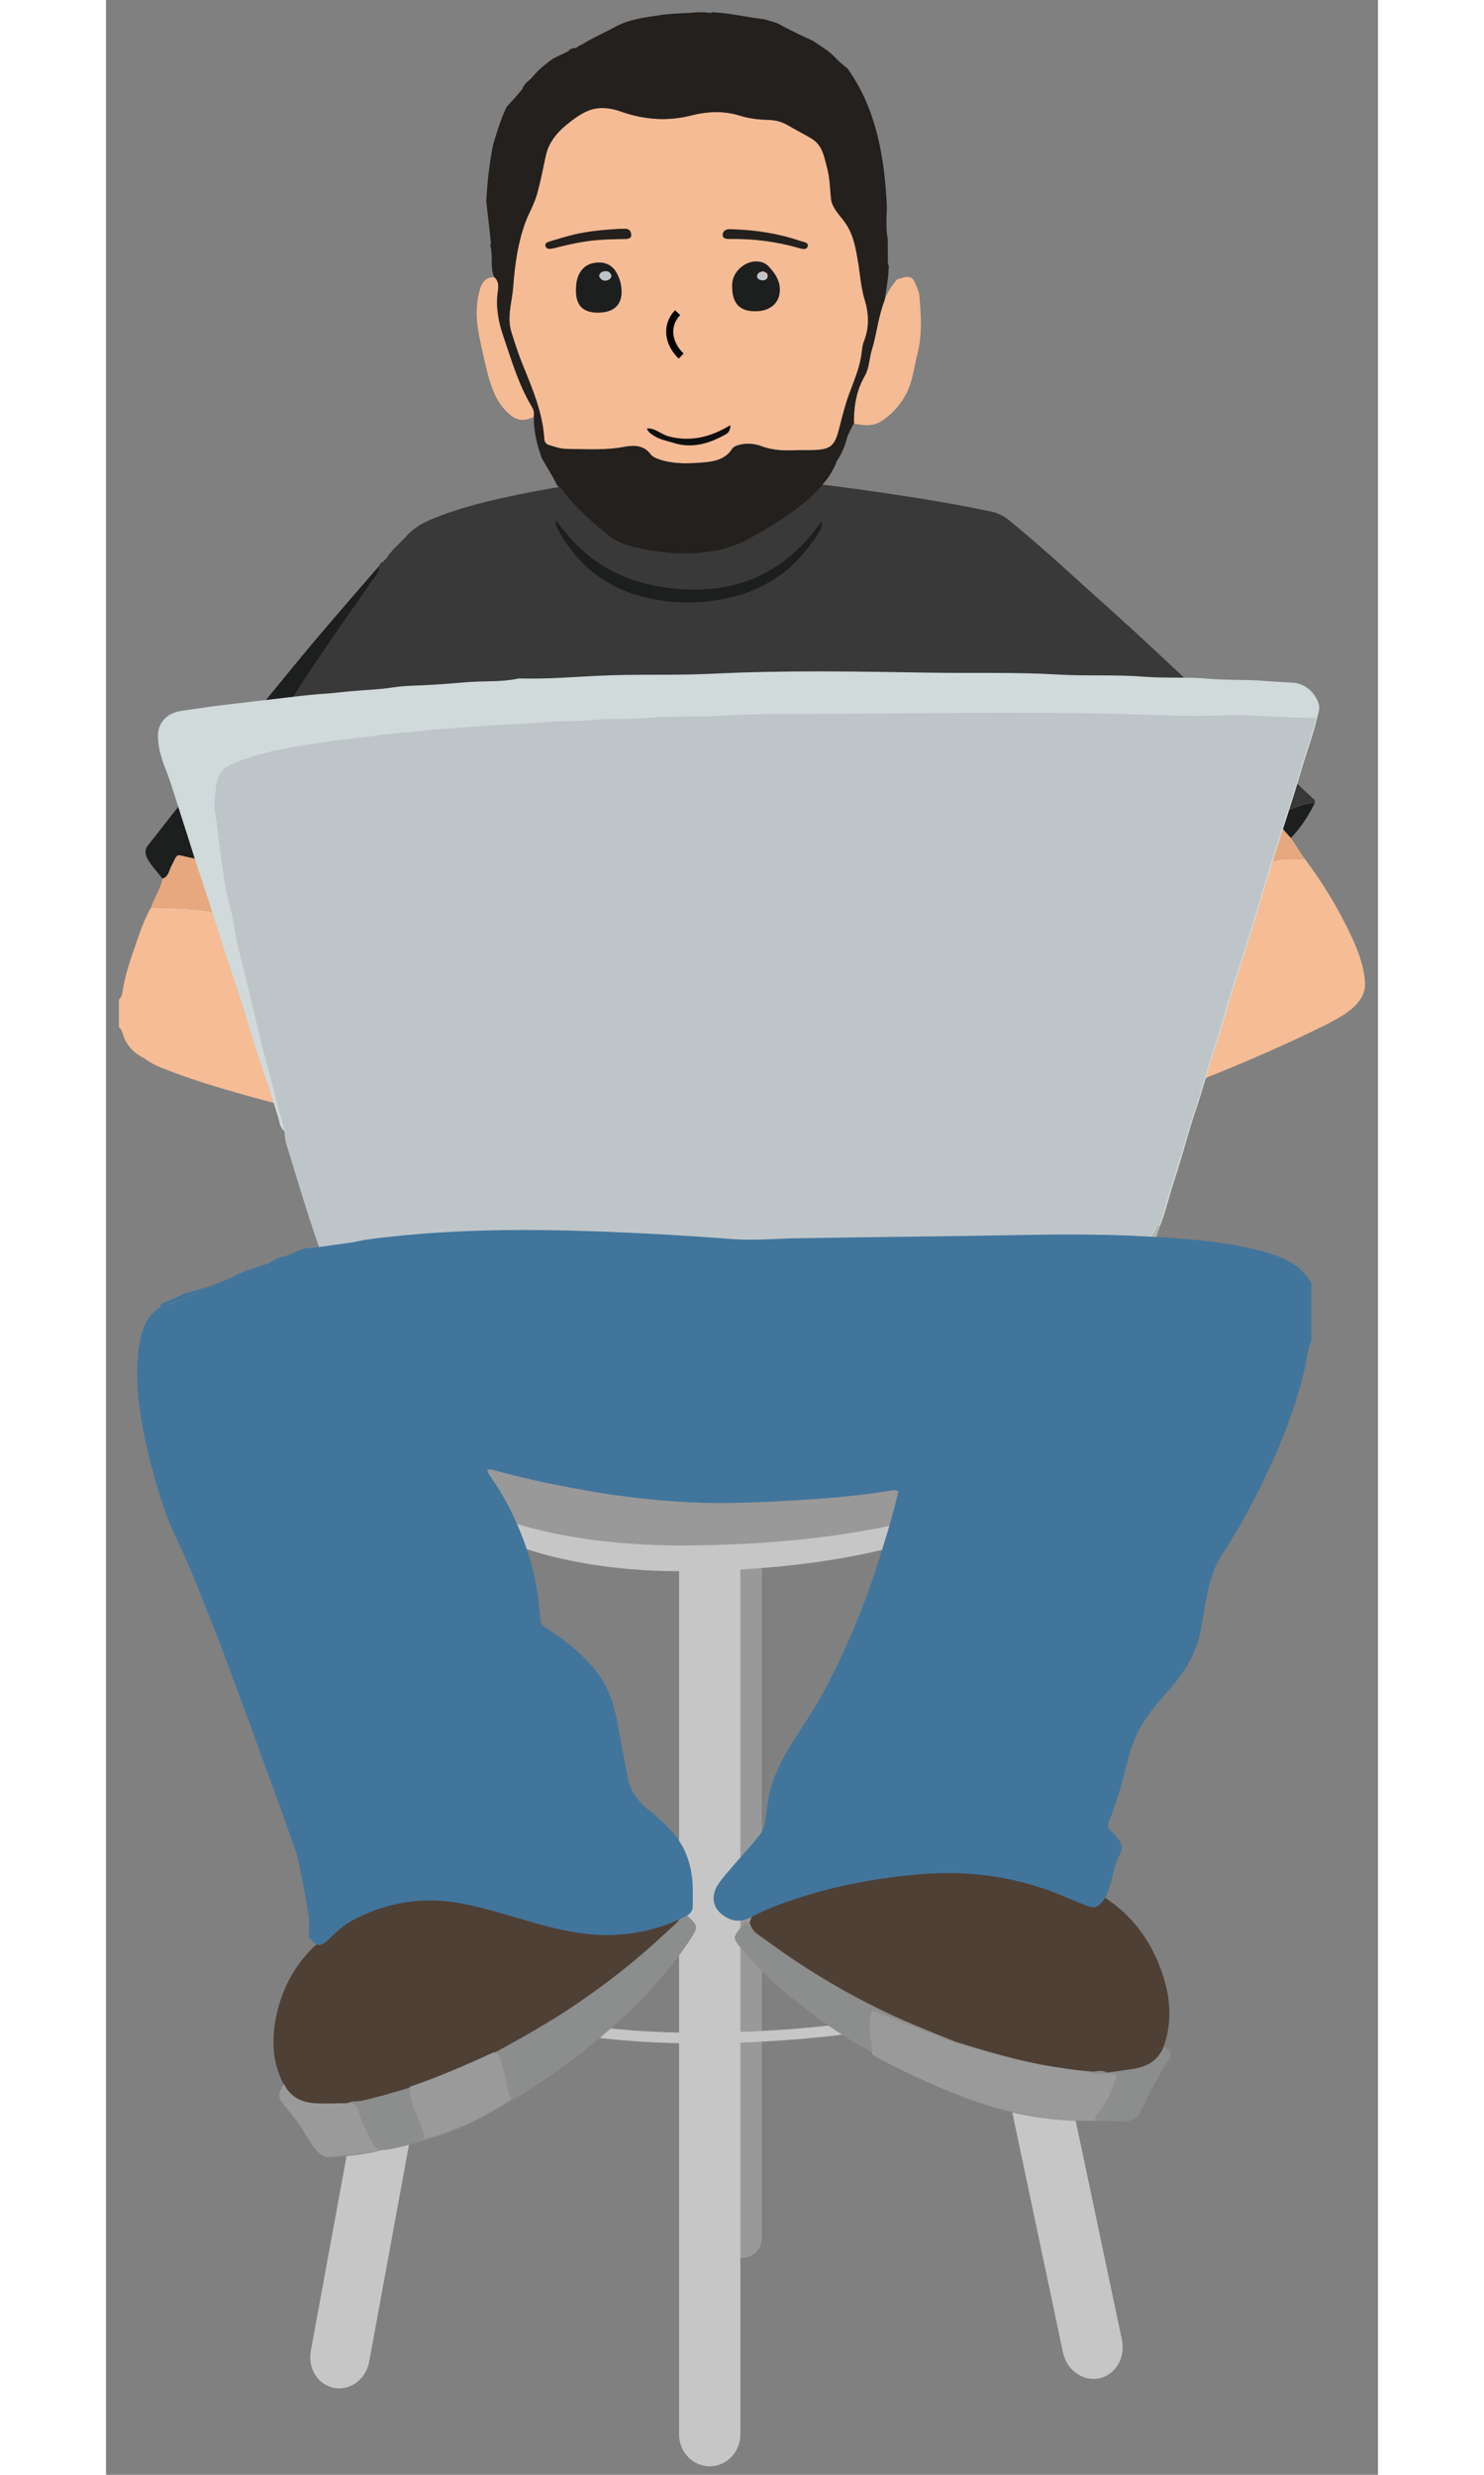 <?xml version="1.0" encoding="utf-8"?>
<!-- Generator: Adobe Illustrator 16.0.0, SVG Export Plug-In . SVG Version: 6.00 Build 0)  -->
<!DOCTYPE svg PUBLIC "-//W3C//DTD SVG 1.1//EN" "http://www.w3.org/Graphics/SVG/1.1/DTD/svg11.dtd">
<svg version="1.1" id="Layer_1" xmlns="http://www.w3.org/2000/svg" xmlns:xlink="http://www.w3.org/1999/xlink" x="0px" y="0px"
	 width="210px" height="350px" viewBox="0 0 180 350" enable-background="new 0 0 180 350" xml:space="preserve">
<rect x="0" y="0" width="180" height="350" fill="#808080" stroke="none"/>
<defs><style>

		#computer{ animation: tapWobble 0.7 linear infinite;animation-delay: 5s;}
		#left-arm{ transform-origin: 100% 35%; animation: typeLeft 0.8s linear infinite; animation-delay: 5s;}
		#right-arm{ transform-origin: 9% 35%; transform: rotateZ(0deg); animation: typeLeft 0.8s linear infinite;animation-delay: 5s;}
		#left{ transform-origin: 20% 5%; animation: tapRight 1s linear infinite;animation-delay: 5s;}
        #body{ animation: sway 20s ease infinite; transform-origin: 50% 100%;}
        #head{ transform-origin: 50% 85%; animation: headTilt 20s ease infinite;}


@keyframes sway {
    0%   { transform: rotateZ(0deg); }
    20%  { transform: rotateZ(0deg); }
    25%  { transform: rotateZ(2deg); }
    45%  { transform: rotateZ(2deg); }
    50%  { transform: rotateZ(0deg); }
    70%  { transform: rotateZ(0deg); }
    75%  { transform: rotateZ(-2deg); }
    90%  { transform: rotateZ(-2deg); }
    100% { transform: rotateZ(0deg); }
}


@keyframes typeLeft {
  0%   { transform: rotateZ(0deg); }
  25%  { transform: rotateZ(7deg); }
  75%  { transform: rotateZ(-3deg); }
  100% { transform: rotateZ(0deg); }
}

@keyframes typeRight {
  0%   { transform: rotateZ(0deg); }
  25%  { transform: rotateZ(-3deg); }
  75%  { transform: rotateZ(7deg); }
  100% { transform: rotateZ(0deg); }
}

@keyframes tapWobble {
  0%   { transform: rotateZ(-0.2deg); }
  50%  { transform: rotateZ(0.2deg); }
  100% { transform: rotateZ(-0.2deg); }
}

@keyframes tapRight {
  0%   { transform: rotateZ(0deg); }
  90%  { transform: rotateZ(-1deg); }
  100% { transform: rotateZ(0deg); }
}

@keyframes headTilt {
  0%   { transform: rotateZ(0deg); }
  20%  { transform: rotateZ(0deg); }
  25%  { transform: rotateZ(-2deg); }
  35%  { transform: rotateZ(-2deg); }
  38%  { transform: rotateZ(0.5deg); }
  42%  { transform: rotateZ(0.5deg); }
  45%  { transform: rotateZ(-2deg); }
  50%  { transform: rotateZ(0deg); }
  70%  { transform: rotateZ(0deg); }
  82%  { transform: rotateZ(0deg); }
  85%  { transform: rotateZ(2deg); }
  90%  { transform: rotateZ(2deg); }
  100% { transform: rotateZ(0deg); }
}
	</style></defs>


    <g id="developer">

	<g id="chair">
		<path fill="#999999" d="M87.183,316.531c0,1.551,1.259,2.814,2.813,2.814l0,0c1.551,0,2.811-1.266,2.811-2.814v-94.18
			c0-1.551-1.26-2.806-2.811-2.806l0,0c-1.555,0-2.813,1.255-2.813,2.806V316.531z"/>
		<path fill="#C7C6C7" d="M58.586,217.814c0.46-2.477-1.025-4.807-3.305-5.23l0,0c-2.281-0.419-4.5,1.236-4.955,3.715
			L28.981,332.486c-0.455,2.469,1.025,4.809,3.31,5.228l0,0c2.281,0.419,4.5-1.239,4.951-3.708L58.586,217.814z"/>
		<path fill="#C7C6C7" d="M89.771,344.281c0,2.493-1.941,4.514-4.336,4.514l0,0c-2.396,0-4.34-2.021-4.34-4.514V221.975
			c0-2.486,1.944-4.504,4.34-4.504l0,0c2.395,0,4.336,2.018,4.336,4.504V344.281z"/>
		<path fill="#C7C6C7" d="M143.762,330.91c0.524,2.525-0.91,4.965-3.213,5.446l0,0c-2.303,0.483-4.604-1.157-5.136-3.683
			l-24.204-114.647c-0.527-2.511,0.907-4.952,3.213-5.438l0,0c2.299-0.484,4.596,1.164,5.135,3.684L143.762,330.91z"/>
		<g>
			<g>
				<path fill="#C7C6C7" d="M128.484,207.389c0-5.233-18.476-9.467-41.302-9.467c-22.829,0-41.298,4.231-41.298,9.467
					c0,8.188,15.811,14.823,35.351,14.823C107.35,222.212,128.484,215.576,128.484,207.389z"/>
			</g>
			<g>
				<path fill="#999999" d="M128.484,205.97c0-4.446-18.476-8.048-41.302-8.048c-22.829,0-41.298,3.602-41.298,8.048
					c0,6.964,15.811,12.601,35.351,12.601C107.35,218.57,128.484,212.934,128.484,205.97z"/>
			</g>
		</g>
		<g>
			<path fill="none" stroke="#C6C6C6" stroke-width="1.5" stroke-miterlimit="10" d="M44.707,276.033
				c0.147,7.21,18.896,12.654,41.91,12.182"/>
			<path fill="none" stroke="#C6C6C6" stroke-width="1.5" stroke-miterlimit="10" d="M129.452,277.518
				c0.114,5.422-19.042,10.205-42.835,10.697"/>
		</g>
	</g>
	<g id="body">
		<path fill="#393939" d="M40.17,130.054c-0.057,0.151-0.118,0.308-0.176,0.46c-0.078,0.057-0.111,0.135-0.098,0.229
			c-0.506,1.813-1.432,3.447-2.154,5.172c-1.05-0.255-1.496-1.251-2.26-1.862c-0.455-0.365-0.768-0.955-1.484-0.854
			c-0.058-0.256-0.201-0.436-0.406-0.604c-1.361-1.103-2.773-2.133-4.213-3.13c-4.967-3.438-10.233-6.254-16.086-7.874
			c1.223-1.612,1.756-3.585,2.633-5.369c1.436-2.929,3.162-5.685,4.754-8.515c0.533-0.939,1.1-1.898,1.723-2.808
			c0.96-1.4,1.871-2.834,2.793-4.261c1.465-2.269,2.863-4.578,4.393-6.801c1.502-2.183,2.967-4.385,4.496-6.55
			c1.066-1.505,2.145-3.017,3.17-4.555c0.566-0.851,1.439-1.572,1.436-2.732c0.07-0.346,0.32-0.497,0.624-0.596
			c0.095-0.104,0.188-0.208,0.282-0.312c0.784-1.297,1.986-2.224,2.979-3.336c1.1-1.229,2.514-1.938,4.02-2.538
			c3.027-1.21,6.168-2.044,9.34-2.756c6.463-1.449,12.993-2.467,19.613-2.864c1.324,0.091,2.645,0.09,3.938-0.286
			c2.416,0,4.832,0,7.252,0c1.402,0.253,2.809,0.398,4.236,0.278c6.074,0.365,12.111,1.106,18.127,1.981
			c5.42,0.787,10.82,1.648,16.185,2.783c0.985,0.209,1.791,0.646,2.524,1.244c2.688,2.188,5.295,4.465,7.859,6.795
			c3.268,2.969,6.572,5.896,9.83,8.874c2.697,2.47,5.355,4.988,8.039,7.485c3.189,2.981,6.381,5.96,9.572,8.945
			c2.601,2.437,5.193,4.881,7.785,7.32c0.146,0.141,0.271,0.295,0.156,0.521c-1.896,0.077-3.514,1.062-5.242,1.669
			c-0.131,0.041-0.164,0.336-0.246,0.518c-0.346-0.114-0.674-0.104-1.025,0.045c-2.584,1.097-5.145,2.257-7.588,3.662
			c-5.145,2.97-9.844,6.551-14.273,10.5c-0.14-0.295-0.436-0.395-0.688-0.559c-1.643-1.055-3.281-2.087-4.826-3.293
			c-2.048-1.604-4.023-3.277-5.963-5.013c-1.877-1.675-3.646-3.411-5.34-5.268c-0.49-0.537-0.84-1.452-2.086-1.55
			c1.199,1.829,2.279,3.433,3.322,5.061c1.158,1.807,2.537,3.472,3.461,5.428c0.086,0.118,0.025,0.4,0.32,0.286l-0.047-0.013
			c0.457,1.78,0.859,3.576,1.37,5.344c1.313,4.529,2.601,9.073,3.905,13.604c1.137,3.953,2.287,7.908,3.445,11.854
			c0.549,1.88,1.131,3.744,1.6,5.646c0.082,0.341,0.131,0.681,0.59,0.759c1.223,0.205,1.674,1.251,2.092,2.178
			c0.607,1.329,0.828,2.781,0.96,4.355c-0.935,0.105-1.821,0.259-2.707,0.313c-5.827,0.346-11.659,0.648-17.483,1.011
			c-6.432,0.399-12.871,0.617-19.307,0.845c-7.547,0.263-15.098,0.354-22.648,0.451c-9.413,0.114-18.822-0.024-28.23-0.377
			c-1.81-0.066-3.623,0.082-5.423-0.189c0.558-0.422,1.284,0.074,1.907-0.344c-0.887-1.469-1.775-2.945-1.165-4.783
			c4.151,0.505,8.302,1.01,12.44,0.678c4.121-0.327,8.281-0.045,12.379-0.764c-4.258-0.155-8.52-0.028-12.777-0.324
			c-2.797-0.19-5.59-0.344-8.375-0.68c-2.285-0.279-3.922-1.28-4.381-3.791c-0.631-3.438-1.669-6.775-1.932-10.303
			c-0.229-3.094-0.582-6.179-0.549-9.285c0.027-3.122,0.008-6.243,0.012-9.364c0-0.402-0.049-0.815,0.033-1.202
			c0.524-2.469,0.25-4.991,0.5-7.483c0.188-1.878,0.316-3.794,0.439-5.688c0.184-2.933,0.738-5.84,1.111-8.761
			c0.037-0.278,0.18-0.636-0.182-0.857c-1.086,2.099-1.619,4.401-2.497,6.579c-1.608,3.999-2.933,8.108-4.438,12.148
			c-0.291,0.787-0.176,1.686-0.721,2.383c-0.137,0.201-0.271,0.396-0.406,0.6C40.211,129.677,40.162,129.854,40.17,130.054z"/>
		<path fill="#F5BC95" d="M1.829,141.35c0.397-0.308,0.468-0.791,0.528-1.21c0.365-2.403,1.186-4.685,1.978-6.948
			c0.574-1.641,1.145-3.313,2.03-4.836c1.948,0.074,3.889,0.041,5.845,0.23c2.752,0.266,5.435,0.814,8.089,1.477
			c4.385,1.091,8.58,2.735,12.674,4.646c-0.201,0.479-0.402,0.96-0.604,1.441c-1.473,2.15-2.945,4.291-4.814,6.129
			c-4.135,4.043-8.896,6.988-14.651,8.053c-2.58,0.476-5.173,0.451-7.629-0.75c-1.477-0.725-2.448-1.844-2.912-3.417
			c-0.099-0.333-0.226-0.669-0.533-0.888C1.829,143.971,1.829,142.658,1.829,141.35z"/>
		<path fill="#B5B5B4" d="M90.973,67.597c-1.428,0.12-2.833-0.025-4.236-0.278c1.406,0,2.816,0,4.229,0
			C90.92,67.414,90.924,67.507,90.973,67.597z"/>
		<path fill="#9A9999" d="M75.547,67.605c0.004-0.095,0.004-0.188,0.008-0.286c1.309,0,2.617,0,3.93,0
			C78.191,67.695,76.871,67.697,75.547,67.605z"/>
		<path fill="#F5BC95" d="M169.557,121.367c2.625,3.447,4.84,7.145,6.688,11.062c0.846,1.809,1.561,3.688,1.846,5.701
			c0.297,2.075-0.395,3.454-2.154,4.544c-2.535,1.58-5.311,2.445-8.264,2.511c-2.928,0.069-5.768-0.624-8.488-1.739
			c-5.473-2.237-10.141-5.685-14.535-9.553c-0.418-0.369-0.828-0.729-1.307-1.021c-0.131-0.209-0.262-0.418-0.395-0.627
			c1.066-1.005,2.396-1.629,3.635-2.338c3.995-2.289,8.016-4.551,12.33-6.188c3.346-1.268,6.718-2.583,10.426-2.165
			C169.4,121.564,169.482,121.433,169.557,121.367z"/>
		<path fill="#1D1E1E" d="M40.799,128.967c0.545-0.697,0.43-1.596,0.721-2.383c1.506-4.04,2.83-8.149,4.438-12.148
			c0.878-2.178,1.411-4.48,2.497-6.579c0.361,0.224,0.219,0.579,0.182,0.857c-0.373,2.921-0.928,5.828-1.111,8.761
			c-0.123,1.896-0.251,3.813-0.439,5.688c-0.25,2.492,0.024,5.017-0.5,7.483c-0.082,0.388-0.033,0.8-0.033,1.202
			c-0.004,3.121,0.016,6.242-0.012,9.364c-0.033,3.106,0.319,6.191,0.549,9.285c0.263,3.525,1.301,6.864,1.932,10.303
			c0.459,2.511,2.096,3.512,4.381,3.791c2.785,0.336,5.578,0.487,8.375,0.68c4.258,0.296,8.52,0.169,12.777,0.324
			c-4.098,0.719-8.258,0.437-12.379,0.764c-4.139,0.332-8.289-0.173-12.44-0.678c-0.61,1.838,0.278,3.314,1.165,4.783
			c-0.623,0.418-1.35-0.078-1.907,0.344c-4.771-0.139-9.528-0.5-14.29-0.787c-0.689-0.045-0.988-0.267-0.939-1
			c0.099-1.406,0.189-2.807,0.66-4.149c0.173-0.478,0.324-1.101,0.764-1.247c0.895-0.31,0.89-1.02,0.968-1.684
			c0.738-6.227,1.78-12.415,2.62-18.633c0.501-3.725,1.051-7.453,1.576-11.178c0.098-0.692,0.139-1.396,0.205-2.092l-0.05,0.009
			C40.995,129.795,40.758,129.344,40.799,128.967z"/>
		<path fill="#E7A87F" d="M169.557,121.367c-0.072,0.063-0.154,0.195-0.221,0.188c-3.708-0.418-7.08,0.897-10.426,2.165
			c-4.314,1.637-8.335,3.896-12.33,6.186c-1.238,0.709-2.566,1.333-3.635,2.34c-1.271-1.107-1.271-1.107-0.271-2.303
			c4.432-3.948,9.131-7.529,14.273-10.5c2.443-1.404,5.004-2.565,7.588-3.662c0.354-0.146,0.681-0.158,1.023-0.045
			c0.533,1.056,1.32,1.915,2.117,2.771C168.311,119.46,168.934,120.416,169.557,121.367z"/>
		<path fill="#1D1E1E" d="M142.676,129.943c-1.001,1.193-1.001,1.193,0.271,2.303c0.132,0.209,0.263,0.418,0.394,0.627
			c-0.327,0.1-0.655,0.251-0.991,0.296c-3.972,0.542-2.757,0.941-5.44-1.907c-1.877-1.998-3.726-4.023-5.587-6.033
			c-0.133-0.14-0.252-0.314-0.489-0.201l0.047,0.014c0.035-0.254-0.146-0.271-0.319-0.287c-0.924-1.956-2.304-3.621-3.461-5.426
			c-1.043-1.63-2.123-3.231-3.322-5.063c1.246,0.098,1.595,1.013,2.086,1.55c1.688,1.854,3.461,3.595,5.339,5.269
			c1.938,1.732,3.915,3.406,5.963,5.012c1.545,1.206,3.187,2.239,4.825,3.293C142.24,129.549,142.536,129.648,142.676,129.943z"/>
		<path fill="#1D1E1E" d="M167.68,118.508c-0.797-0.856-1.584-1.718-2.117-2.771c0.082-0.182,0.115-0.477,0.246-0.518
			c1.73-0.607,3.349-1.592,5.242-1.669C170.182,115.371,169.082,117.04,167.68,118.508z"/>
		<path fill="#1D1E1E" d="M32.369,136.152c0.201-0.481,0.402-0.963,0.604-1.441c0.34-0.504,0.685-1.009,1.025-1.51
			c0.717-0.104,1.029,0.486,1.484,0.854c0.764,0.611,1.21,1.607,2.26,1.862c-0.02,0.554-0.426,0.572-0.832,0.604
			C35.376,136.645,33.862,136.551,32.369,136.152z"/>
		<path fill="#554A3E" d="M40.507,130.05l0.05-0.009c-0.132-0.104-0.259-0.105-0.387,0.013c-0.008-0.2,0.041-0.377,0.223-0.487
			C40.43,129.726,40.471,129.886,40.507,130.05z"/>
		<path fill="#554A3E" d="M39.896,130.743c-0.014-0.097,0.02-0.175,0.098-0.229C40.043,130.62,40.011,130.697,39.896,130.743z"/>
		<path fill="#1D1E1E" d="M7.977,124.263c-0.709-0.968-1.587-1.805-2.148-2.892c-0.369-0.713-0.328-1.279,0.188-1.915
			c1.386-1.715,2.711-3.479,4.089-5.201c1.469-1.841,2.966-3.658,4.463-5.478c2.797-3.402,5.603-6.801,8.404-10.198
			c2.071-2.517,4.118-5.051,6.214-7.539c2.124-2.53,4.294-5.024,6.452-7.53c1.009-1.173,2.034-2.336,3.051-3.505
			c0.004,1.161-0.869,1.884-1.436,2.732c-1.025,1.538-2.104,3.049-3.17,4.555c-1.529,2.166-2.994,4.368-4.496,6.55
			c-1.529,2.223-2.928,4.532-4.393,6.801c-0.922,1.427-1.833,2.858-2.793,4.261c-0.623,0.907-1.189,1.866-1.723,2.808
			c-1.592,2.83-3.318,5.586-4.754,8.515c-0.877,1.784-1.41,3.757-2.633,5.369c-0.484-0.103-0.969-0.209-1.452-0.308
			c-2.092-0.433-1.563-0.765-2.612,1.25C8.9,123.163,8.851,124.024,7.977,124.263z"/>
		<path fill="#E7A87F" d="M7.977,124.263c0.874-0.238,0.924-1.1,1.252-1.728c1.05-2.015,0.521-1.683,2.612-1.25
			c0.483,0.099,0.968,0.203,1.452,0.308c5.853,1.62,11.119,4.438,16.086,7.874c1.439,0.997,2.852,2.027,4.213,3.13
			c0.205,0.169,0.349,0.349,0.406,0.604c-0.341,0.501-0.686,1.006-1.025,1.51c-4.094-1.911-8.289-3.558-12.674-4.646
			c-2.654-0.66-5.337-1.211-8.089-1.477c-1.956-0.189-3.896-0.156-5.845-0.23C6.8,126.953,7.752,125.752,7.977,124.263z"/>
		<path fill="#1D1E1E" d="M63.729,73.606c4.67,6.767,11.132,9.547,18.887,9.771c7.913,0.226,14.016-3.1,18.62-9.613
			c0.197,0.863-0.245,1.407-0.576,1.892c-1.452,2.115-3.044,4.104-5.168,5.619c-2.239,1.603-4.7,2.696-7.364,3.271
			c-2.297,0.492-4.645,0.771-7.014,0.64c-4.398-0.25-8.533-1.39-12.045-4.127c-2.313-1.805-4.082-4.139-5.422-6.768
			C63.608,74.217,63.666,74.1,63.729,73.606z"/>
		<path fill="#FFFFFF" d="M40.507,130.05c-0.036-0.164-0.077-0.324-0.114-0.483c0.135-0.199,0.27-0.396,0.406-0.6
			C40.758,129.344,40.995,129.795,40.507,130.05z"/>
		<path fill="#1D1E1E" d="M39.313,79.41c0.024-0.164,0.118-0.271,0.282-0.313C39.502,79.202,39.408,79.307,39.313,79.41z"/>
		<path fill="#FFFFFF" d="M130.557,124.75c0.176,0.018,0.355,0.033,0.32,0.287C130.582,125.152,130.643,124.869,130.557,124.75z"/>
		<g id="left-arm">
			<path fill="#F5BC95" d="M161.166,129.496c2.395-0.406,4.749-0.601,7.029,0.572c2.822,1.452,5.586,2.961,7.883,5.201
				c0.813,0.787,1.42,1.714,1.83,2.739c0.664,1.674,0,3.331-1.715,4.737c-1.061,0.863-2.256,1.521-3.461,2.129
				c-7.639,3.807-15.529,7.038-23.502,10.09c-6.326,2.428-12.726,4.643-19.215,6.583c-4.273,1.274-8.58,2.489-13.027,2.978
				c-2.326,0.254-4.709,0.447-7.014-0.394c-1.123-0.406-1.908-1.07-2.207-2.252c0.322,0,0.545-0.192,0.791-0.386
				c2.244-1.766,4.482-3.527,6.752-5.264c1.982-1.521,3.981-3.025,6.018-4.481c3.17-2.272,6.311-4.6,9.592-6.706
				c2.691-1.73,5.398-3.441,8.18-5.041c3.184-1.82,6.373-3.609,9.662-5.217c3.782-1.854,7.646-3.563,11.674-4.842
				C160.723,129.857,161.043,129.836,161.166,129.496z"/>
			<path fill="#E7A87F" d="M161.166,129.496c-0.123,0.34-0.443,0.359-0.73,0.449c-4.025,1.279-7.892,2.986-11.674,4.842
				c-3.289,1.605-6.479,3.396-9.662,5.217c-2.781,1.6-5.488,3.311-8.18,5.041c-3.281,2.106-6.422,4.434-9.592,6.706
				c-2.034,1.456-4.033,2.962-6.018,4.481c-2.27,1.734-4.508,3.498-6.752,5.264c-0.246,0.191-0.469,0.386-0.791,0.386
				c-0.234-1.985,0.691-3.572,1.715-5.151c1.264-1.952,3.063-3.27,4.988-4.495c8.041-5.132,16.17-10.112,24.67-14.471
				c5.725-2.929,11.549-5.623,17.768-7.387C158.303,129.98,159.697,129.554,161.166,129.496z"/>
		</g>
		<g id="right-arm">
			<path fill="#F5BC95" d="M76.445,158.031c1.164,2.411,0.611,3.89-1.871,4.872c-2.965,1.183-6.082,1.302-9.195,1.042
				c-2.396-0.191-4.791-0.418-7.178-0.744c-4.475-0.607-8.921-1.381-13.347-2.263c-6.837-1.355-13.626-2.938-20.356-4.745
				c-5.574-1.497-11.148-2.992-16.525-5.131c-1.361-0.542-2.621-1.191-3.531-2.449c-0.984-1.359-0.918-2.682-0.233-4.085
				c1.156-2.368,3.067-4.089,5.017-5.759c0.836-0.713,1.828-1.238,2.689-1.928c1.703-1.361,3.684-1.76,5.783-1.788
				c2.561-0.032,5.104,0.078,7.576,0.841c0.391,0.455,0.973,0.496,1.48,0.668c2.848,0.969,5.738,1.822,8.544,2.895
				c4.872,1.855,9.771,3.646,14.565,5.705c4.195,1.797,8.403,3.566,12.501,5.568c4.405,2.152,8.777,4.38,12.952,6.964
				C75.682,157.924,76.039,158.022,76.445,158.031z"/>
			<path fill="#E7A87F" d="M76.445,158.031c-0.406-0.009-0.764-0.105-1.129-0.337c-4.175-2.584-8.547-4.812-12.952-6.964
				c-4.098-2.002-8.306-3.771-12.501-5.568c-4.795-2.061-9.693-3.85-14.565-5.705c-2.806-1.07-5.696-1.926-8.544-2.895
				c-0.508-0.172-1.09-0.213-1.48-0.668c2.929,0.209,5.723,1.07,8.516,1.87c8.227,2.351,16.172,5.468,24.035,8.818
				c4.482,1.915,8.953,3.866,13.313,6.038C73.463,153.781,75.193,155.717,76.445,158.031z"/>
		</g>
		<g id="head">
			<g>
				<path fill="#F5BB95" d="M105.841,59.888c-0.024-2.327,0.29-4.583,1.526-6.719c0.646-1.12,0.623-2.436,0.992-3.635
					c0.91-2.96,0.951-6.124,2.723-8.889c0.246-0.39,0.566-0.748,0.854-1.121c0.258-0.078,0.52-0.163,0.779-0.245
					c0.756-0.244,1.37-0.162,1.686,0.564c0.291,0.67,0.646,1.305,0.705,2.055c0.229,2.729,0.418,5.438-0.287,8.147
					c-0.5,1.951-0.649,3.98-1.668,5.804c-0.828,1.497-2.01,2.854-3.575,3.802C108.482,60.309,107.111,60.191,105.841,59.888z"/>
				<path fill="#F5BB95" d="M54.912,39.177c0.701,0.547,0.631,1.367,0.545,1.973c-0.316,2.163,0.033,4.22,0.738,6.285
					c1.178,3.444,2.166,6.938,4.102,10.147c0.271,0.455,0.308,0.915,0.238,1.396c-1.411,0.62-2.346,0.542-3.445-0.395
					c-1.07-0.923-1.771-2.026-2.281-3.288c-0.926-2.313-1.313-4.739-1.861-7.104c-0.525-2.297-0.723-4.731-0.082-7.101
					C53.127,40.146,53.521,39.255,54.912,39.177z"/>
				<path fill="#F5BB95" d="M97.966,63.66c-1.769,0.09-3.511,0.083-5.168-0.54c-0.983-0.371-2.001-0.471-3.076-0.229
					C89.239,63,88.82,63.15,88.594,63.496c-0.809,1.283-2.199,1.747-3.74,1.878c-2.162,0.188-4.328,0.318-6.439-0.361
					c-0.542-0.176-1.079-0.393-1.375-0.788c-0.926-1.258-2.301-1.296-3.715-1.028c-2.707,0.521-5.443,0.313-8.167,0.29
					c-0.853-0.003-1.645-0.298-2.433-0.531c-0.5-0.15-0.685-0.48-0.705-0.911c-0.229-3.669-1.674-7.067-3.068-10.486
					c-0.606-1.472-1.074-2.99-1.559-4.5c-0.721-2.22,0.074-4.345,0.23-6.506c0.221-3.043,0.631-6.058,1.678-8.993
					c0.479-1.322,1.227-2.548,1.628-3.896c0.558-1.896,0.902-3.825,1.329-5.741c0.385-1.684,1.436-3.063,2.842-4.222
					c0.932-0.765,1.949-1.539,3.08-2.019c1.489-0.623,3.143-0.451,4.652,0.085c3.264,1.158,6.554,1.434,9.982,0.563
					c2.268-0.574,4.602-0.689,6.883,0.027c1.329,0.422,2.708,0.563,4.094,0.604c1.025,0.032,1.891,0.273,2.723,0.77
					c1.063,0.629,2.174,1.185,3.24,1.811c1.641,0.961,1.846,2.561,2.248,4.031c0.41,1.492,1.607,6.657,2.354,7.602
					c1.389,1.764,1.715,3.798,2.062,5.814c0.306,1.813,0.399,3.635,0.952,5.433c0.582,1.894,0.672,3.854-0.082,5.782
					c-0.214,0.533-0.287,1.118-0.352,1.687c-0.225,2.026-1.063,3.912-1.773,5.831c-0.602,1.633-1.001,3.322-1.438,5.001
					c-0.666,2.526-1.244,2.943-4.295,2.939C98.941,63.66,98.449,63.66,97.966,63.66z"/>
				<g>
					<g>
						<path fill="#F5BC95" d="M66.654,46.586c-0.037,0.04-0.07,0.078-0.111,0.119c0-0.026-0.008-0.063,0.009-0.075
							c0.032-0.021,0.073-0.027,0.114-0.04L66.654,46.586z"/>
						<g>
							<path fill="#1D1E1E" d="M66.498,41.078c0.018-0.892,0.091-1.766,0.6-2.576c0.57-0.937,1.518-1.386,2.678-1.382
								c1.104,0.008,1.94,0.509,2.441,1.391c0.418,0.747,0.672,1.53,0.729,2.362c0.164,2.088-0.931,3.271-3.126,3.343
								C67.568,44.289,66.498,43.272,66.498,41.078z M69.805,39.101c0.188,0.377,0.525,0.656,1.004,0.563
								c0.419-0.096,0.82-0.373,0.645-0.829c-0.156-0.385-0.57-0.57-1.055-0.433C70.025,38.502,69.797,38.731,69.805,39.101z"/>
							<path fill="#BEC5C9" d="M69.805,39.101c-0.008-0.369,0.221-0.599,0.594-0.697c0.484-0.139,0.898,0.047,1.055,0.433
								c0.176,0.456-0.226,0.732-0.645,0.829C70.33,39.757,69.993,39.478,69.805,39.101z"/>
						</g>
						<g>
							<path fill="#1D1E1E" d="M88.605,40.515c-0.045-0.895,0.296-2.076,1.559-2.949c1.111-0.777,2.691-0.822,3.557,0.063
								c0.828,0.859,1.525,1.829,1.625,3.025c0.159,1.899-1.066,3.245-3.131,3.359C89.828,44.136,88.605,43.086,88.605,40.515z
								 M92.99,38.374c-0.344,0.057-0.734,0.205-0.82,0.5c-0.119,0.451,0.264,0.681,0.751,0.722
								c0.423,0.033,0.681-0.164,0.718-0.533C93.672,38.689,93.396,38.505,92.99,38.374z"/>
							<path fill="#BEC5C9" d="M92.941,38.476c0.385,0.123,0.646,0.301,0.619,0.653c-0.037,0.353-0.283,0.542-0.688,0.511
								c-0.463-0.04-0.828-0.258-0.713-0.688C92.244,38.67,92.613,38.529,92.941,38.476z"/>
						</g>
					</g>
					<g>
						<path fill="#23201D" d="M72.729,32.354c0.07,0,0.316,0.015,0.559,0c0.688-0.062,1,0.283,1.037,0.81
							c0.058,0.591-0.455,0.64-0.98,0.644c-1.361,0.024-2.727,0.041-4.085,0.172c-1.809,0.176-3.548,0.542-5.286,0.974
							c-0.227,0.062-0.46,0.146-0.697,0.18c-0.432,0.078-0.939,0.168-1.088-0.332c-0.127-0.427,0.313-0.574,0.682-0.681
							c1.152-0.342,2.297-0.709,3.461-0.98C68.365,32.674,70.465,32.493,72.729,32.354z"/>
						<path fill="#23201D" d="M88.655,32.419c3.306,0.109,6.521,0.599,9.598,1.661c0.455,0.158,1.239,0.188,1.024,0.814
							c-0.186,0.525-0.856,0.292-1.291,0.168c-3.146-0.9-6.365-1.309-9.676-1.263c-0.492,0.004-1.066-0.013-1.046-0.611
							c0.028-0.562,0.479-0.792,1.099-0.777C88.467,32.411,88.561,32.415,88.655,32.419z"/>
					</g>
				</g>
				<path fill="#23201D" d="M110.643,37.083c0-1.083-0.006-2.18-0.017-3.274c-0.276-1.46-0.187-3.089-0.114-4.405
					c-0.318-6.986-1.443-13.923-5.584-19.723c-0.613-0.472-1.203-0.965-1.725-1.53c-0.865-0.931-2.029-1.604-3.121-2.35
					c-1.747-0.804-3.479-1.625-5.143-2.536c-0.279-0.094-0.57-0.189-0.857-0.27c-0.316-0.083-0.637-0.182-0.947-0.276
					c-2.384-0.257-4.693-0.849-7.096-0.975c-0.05,0-0.082-0.02-0.123-0.026c-0.21,0.07-0.41,0.123-0.566,0.099
					c-1.141-0.189-2.178-0.023-3.277,0.034c-1.242,0.063-2.478,0.093-3.703,0.291c-2.15,0.336-4.315,0.574-6.23,1.616
					c-1.264,0.688-2.588,1.296-3.859,1.985c-0.457,0.25-0.891,0.571-1.398,0.75c-0.196,0.244-0.473,0.349-0.798,0.326
					c-0.159,0.061-0.317,0.123-0.475,0.187c-0.083,0.09-0.1,0.209-0.245,0.271c-0.719,0.32-1.389,0.681-2.1,1.007
					c-1.05,0.766-2.066,1.563-2.881,2.559c-0.274,0.339-0.63,0.62-0.977,0.909c-0.107,0.191-0.264,0.345-0.359,0.55
					c-0.014,0.03-0.043,0.024-0.06,0.053c-0.036,0.092-0.032,0.188-0.104,0.272c-0.661,0.829-1.418,1.651-2.188,2.479
					c-0.801,1.71-1.386,3.517-1.915,5.365c-0.542,2.656-0.829,5.344-0.966,8.021c0.211,1.95,0.461,3.898,0.652,5.855
					c0.012,0.123-0.07,0.175-0.092,0.275c0.068,0.322,0.137,0.646,0.168,0.979c0.11,1.189-0.104,2.411,0.369,3.575
					c0.701,0.547,0.631,1.367,0.545,1.973c-0.316,2.163,0.033,4.22,0.738,6.285c1.178,3.444,2.166,6.938,4.102,10.147
					c0.271,0.455,0.308,0.915,0.238,1.396c-0.012,2.026,0.462,3.954,1.141,5.841c0.725,1.206,1.436,2.421,2.097,3.663
					c0.024,0.045-0.005,0.082,0.014,0.127c0.265,0.241,0.599,0.429,0.81,0.706c1.854,2.488,4.232,4.584,6.734,6.563
					c1.189,0.934,2.806,1.391,4.359,1.705c4.065,0.809,8.158,1.043,12.228-0.119c1.896-0.544,3.507-1.5,5.127-2.449
					c3.438-2.008,6.652-4.203,8.982-7.251c0.515-0.671,0.863-1.396,1.24-2.111c0.012-0.155,0.053-0.318,0.168-0.486
					c0.729-1.067,1.176-2.169,1.467-3.425c0.01-0.037,0.045-0.038,0.056-0.071c0.246-0.61,0.542-1.202,0.884-1.783
					c-0.023-2.327,0.29-4.583,1.526-6.719c0.647-1.12,0.623-2.436,0.991-3.635c0.711-2.313,0.918-4.744,1.808-7.018
					c0.271-1.628,0.562-3.253,0.606-4.91c0-0.001,0-0.004,0-0.005C110.691,37.463,110.643,37.292,110.643,37.083z M107.285,48.201
					c-0.215,0.533-0.287,1.118-0.352,1.687c-0.225,2.026-1.063,3.912-1.773,5.831c-0.6,1.633-1.001,3.322-1.439,5.001
					c-0.664,2.526-1.242,2.943-4.295,2.939h-1.46c-1.769,0.09-3.511,0.083-5.168-0.54c-0.983-0.371-2.001-0.471-3.076-0.229
					C89.239,63,88.82,63.15,88.594,63.495c-0.809,1.283-2.199,1.747-3.74,1.878c-2.162,0.188-4.328,0.318-6.439-0.361
					c-0.542-0.176-1.079-0.393-1.375-0.788c-0.926-1.258-2.301-1.296-3.715-1.028c-2.707,0.521-5.443,0.313-8.167,0.29
					c-0.853-0.003-1.645-0.298-2.433-0.531c-0.5-0.15-0.685-0.48-0.705-0.911c-0.229-3.669-1.674-7.067-3.068-10.486
					c-0.606-1.472-1.074-2.99-1.559-4.5c-0.721-2.22,0.074-4.345,0.23-6.506c0.221-3.043,0.631-6.058,1.678-8.993
					c0.479-1.322,1.227-2.548,1.628-3.896c0.558-1.896,0.902-3.825,1.329-5.741c0.385-1.684,1.436-3.063,2.842-4.223
					c0.932-0.764,1.949-1.539,3.08-2.018c1.489-0.623,3.143-0.451,4.652,0.085c3.264,1.158,6.554,1.433,9.982,0.563
					c2.268-0.574,4.602-0.689,6.883,0.027c1.329,0.422,2.708,0.563,4.094,0.604c1.025,0.032,1.891,0.273,2.723,0.77
					c1.063,0.629,2.174,1.185,3.24,1.811c1.641,0.961,1.846,2.561,2.248,4.031c0.41,1.492,0.436,3.023,0.59,4.551
					c0.115,1.116,1.018,2.106,1.764,3.051c1.389,1.764,1.715,3.798,2.062,5.814c0.306,1.813,0.399,3.635,0.952,5.433
					C107.949,44.313,108.039,46.273,107.285,48.201z"/>
			</g>
			<path fill="#101010" d="M76.568,60.6c1.045-0.127,1.98,0.813,2.99,1.091c2.76,0.754,5.426,0.299,8.066-1.153
				c0.246-0.137,0.488-0.27,0.734-0.403l0.013,0.026c-0.077,1.104-0.587,1.221-1.017,1.453c-2.285,1.229-4.594,1.789-6.99,1.038
				c-0.996-0.31-2.001-0.462-2.953-1.102c-0.319-0.209-0.647-0.382-0.865-0.92L76.568,60.6z"/>
			<path fill="none" stroke="#000000" stroke-miterlimit="10" d="M80.891,44.22c-1.906,2.01-1.141,4.581,0.5,6.14"/>
		</g>
	</g>
	<g id="shoes">
		<g id="right">
			<path fill="#4F4035" d="M25.172,294.842c-1.572-2.961-1.764-6.094-1.157-9.318c0.931-4.922,3.382-8.893,7.403-11.91
				c5.233-3.922,11.172-6.092,17.551-7.188c5.094-0.882,10.217-0.931,15.355-0.472c2.174,0.195,4.242-0.164,5.951-1.607
				c1.637-1.371,3.286-1.297,5.074-0.387c2.313,1.174,4.053,2.921,5.349,5.145c0.259,0.442,0.515,0.886,0.771,1.328
				c-0.098,0.697-0.406,1.271-0.943,1.748c-1.066,0.943-2.096,1.919-3.154,2.871c-3.99,3.568-8.26,6.768-12.751,9.68
				c-3.146,2.042-6.448,3.814-9.717,5.645c-3.913,1.785-7.851,3.508-11.923,4.894c-2.269,0.677-4.531,1.37-6.854,1.858
				c-0.701,0.146-1.494-0.066-2.117,0.459c-1.234,0.017-2.473,0.049-3.707,0.041C28.1,297.615,26.221,296.983,25.172,294.842z"/>
			<path fill="#8C8D8D" d="M82.564,271.209c-0.321-0.313-0.604-0.697-1.096-0.779c-0.098,0.697-0.406,1.271-0.943,1.748
				c-1.066,0.943-2.096,1.919-3.154,2.871c-3.99,3.568-8.26,6.768-12.751,9.68c-3.146,2.042-6.448,3.814-9.717,5.645
				c-3.913,1.785-7.851,3.508-11.923,4.894c-2.269,0.677-4.531,1.37-6.854,1.858c-0.701,0.146-1.494-0.066-2.117,0.459
				c-1.234,0.017-2.473,0.049-3.707,0.04c-2.203-0.009-4.082-0.641-5.131-2.78c-0.943,1.756-0.939,1.752,0.453,3.463
				c1.002,1.238,1.982,2.493,2.77,3.892c0.443,0.792,0.952,1.552,1.592,2.211c0.459,0.478,0.96,0.788,1.648,0.729
				c2.429-0.205,4.861-0.369,7.228-1.019c2.112-0.209,4.143-0.777,6.152-1.436c4.466-1.189,8.563-3.188,12.411-5.718
				c0.455-0.229,0.928-0.435,1.357-0.705c4.948-3.102,9.605-6.588,13.912-10.524c3.844-3.52,7.338-7.356,10.182-11.745
				C83.762,272.624,83.725,272.333,82.564,271.209z"/>
			<path fill="#9A9A9A" d="M54.903,290.238c0.677,0.023,0.722,0.592,0.909,1.041c0.613,1.512,0.772,3.136,1.179,4.696
				c0.086,0.328,0.11,0.661,0.435,0.857c-3.848,2.528-7.945,4.526-12.411,5.718c0.073-0.643-0.164-1.202-0.378-1.797
				c-0.666-1.84-1.76-3.558-1.656-5.623C47.053,293.744,50.99,292.021,54.903,290.238z"/>
			<path fill="#9A9A9A" d="M25.172,294.709c1.049,2.141,2.928,2.771,5.131,2.778c1.234,0.011,2.473-0.022,3.707-0.04
				c1.021-0.128,1.559,0.327,1.801,1.328c0.361,1.492,1.179,2.806,1.842,4.181c0.254,0.528,0.525,1.014,1.21,1.028
				c-2.366,0.648-4.799,0.813-7.228,1.02c-0.688,0.057-1.189-0.257-1.648-0.73c-0.64-0.66-1.148-1.42-1.592-2.211
				c-0.787-1.398-1.768-2.654-2.77-3.893C24.232,296.46,24.229,296.464,25.172,294.709z"/>
		</g>
		<g id="left">
			<path fill="#8C8D8D" d="M149.574,289.354c-0.667,1.602-1.952,2.37-3.563,2.808c-1.785,0.482-3.576,0.326-5.373,0.312
				c-0.803,0.018-1.605,0.032-2.41,0.05c-7.223-0.865-14.209-2.657-20.99-5.291c-0.1-0.031-0.168-0.141-0.25-0.214
				c-0.693-0.242-1.399-0.44-2.072-0.729c-2.387-1.021-4.76-2.072-7.139-3.109c-0.4-0.436-0.967-0.591-1.461-0.856
				c-4.977-2.653-9.809-5.532-14.285-8.979c-0.566-0.438-1.002-0.91-1.239-1.566c-0.423,0.1-0.651,0.438-0.902,0.742
				c-1.198,1.443-1.214,1.588-0.031,3.011c2.114,2.538,4.493,4.819,7.054,6.903c3.399,2.756,6.914,5.354,10.793,7.406
				c0.129,0.111,0.241,0.246,0.383,0.328c4.188,2.438,8.526,4.574,13.033,6.366c5.829,2.313,11.883,3.452,18.155,3.437
				c1.531,0.009,3.068-0.036,4.597,0.05c1.338,0.078,2.142-0.546,2.69-1.665c1.146-2.346,2.229-4.725,3.725-6.891
				C150.961,290.486,150.748,290.076,149.574,289.354z"/>
			<path fill="#4F4035" d="M145.271,292.611c-1.203,0.192-2.416,0.342-3.619,0.515c-0.692-0.456-1.43-0.119-2.137-0.169
				c-2.345-0.155-4.658-0.541-6.979-0.914c-4.19-0.832-8.306-2.043-12.397-3.314c-3.479-1.419-6.979-2.768-10.369-4.43
				c-4.845-2.362-9.513-5.064-13.97-8.184c-1.185-0.833-2.35-1.692-3.534-2.521c-0.601-0.41-0.99-0.959-1.195-1.673
				c0.179-0.497,0.354-1.005,0.535-1.497c0.908-2.51,2.328-4.59,4.396-6.16c1.601-1.219,3.196-1.535,5.006-0.35
				c1.896,1.237,3.97,1.313,6.058,0.781c4.935-1.24,9.938-1.964,15.045-1.796c6.389,0.188,12.521,1.567,18.25,4.864
				c4.397,2.543,7.418,6.32,9.109,11.305c1.107,3.271,1.42,6.563,0.358,9.88C149.145,291.34,147.414,292.275,145.271,292.611z"/>
			<path fill="#9A9A9A" d="M108.491,284.299c2.379,0.966,4.752,1.942,7.14,2.893c0.672,0.27,1.378,0.455,2.072,0.682
				c0.082,0.066,0.15,0.168,0.249,0.196c6.78,2.45,13.771,4.118,20.991,4.926c1.238,0.634,2.672-0.022,4.05,0.466
				c-0.483,1.863-1.247,3.541-2.37,5.066c-0.328,0.442-0.721,0.816-0.632,1.396c-6.272,0.016-12.327-1.045-18.156-3.198
				c-4.507-1.668-8.847-3.656-13.032-5.923c-0.143-0.077-0.254-0.203-0.383-0.307c0.038-0.635-0.093-1.251-0.164-1.877
				C108.1,287.184,107.747,285.703,108.491,284.299z"/>
		</g>
	</g>
	<g id="computer">
		<path fill="#D0DADA" d="M171.592,99.485c-0.533-1.587-1.92-2.82-3.609-2.933c-1.346-0.086-2.697-0.14-4.045-0.254
			c-2.6-0.221-5.209-0.063-7.824-0.303c-3.094-0.287-6.211-0.045-9.326-0.295c-4.003-0.32-8.031-0.063-12.055-0.301
			c-6.066-0.359-12.155-0.164-18.239-0.267c-10.199-0.168-20.417-0.357-30.625,0.151c-5.267,0.263-10.546,0.031-15.828,0.271
			c-3.757,0.172-7.519,0.5-11.292,0.398c-0.146-0.004-0.303-0.004-0.451,0.026c-2.316,0.497-4.691,0.306-7.037,0.488
			c-2.191,0.176-4.397,0.365-6.604,0.459c-1.338,0.053-2.712,0.078-4.045,0.291c-1.834,0.299-3.684,0.345-5.529,0.504
			c-1.443,0.123-2.887,0.309-4.339,0.406c-2.589,0.172-5.168,0.542-7.752,0.833c-1.989,0.222-3.975,0.476-5.964,0.697
			c-2.035,0.226-4.057,0.564-6.091,0.833c-2.183,0.291-3.667,1.506-3.585,3.844c0.053,1.591,0.55,3.072,1.107,4.503
			c0.91,2.343,1.575,4.763,2.362,7.137c0.788,2.375,1.493,4.786,2.293,7.153c1.637,4.836,3.113,9.725,4.737,14.563
			c0.824,2.461,1.661,4.938,2.387,7.439c1.28,4.43,2.934,8.745,4.197,13.184c0.172,0.606,0.258,1.41,1.012,1.746
			c0.037,0.551,0.1,1.092,0.264,1.625c1.637,5.304,3.178,10.641,5.094,15.85c0.221,0.105,0.476,0.182,0.66,0.337
			c1.998,1.688,4.393,2.073,6.887,2.051c2.613-0.032,5.209,0.296,7.813,0.394c1.796,0.074,3.618,0.025,5.397,0.265
			c2.309,0.296,4.635,0.03,6.911,0.317c2.411,0.296,4.831,0,7.215,0.279c3.563,0.41,7.137,0.033,10.688,0.295
			c7.49,0.561,14.98,0.287,22.471,0.189c3.756-0.051,7.537,0.022,11.279-0.287c2.518-0.205,5.027-0.019,7.521-0.279
			c2.355-0.246,4.729-0.057,7.059-0.32c1.91-0.213,3.844,0.025,5.701-0.295c2.393-0.418,4.814,0.041,7.193-0.5
			c0.859-0.195,1.813-0.105,2.707-0.033c1.277,0.107,2.492-0.244,3.73-0.377c0.826-0.082,1.543-0.673,2.025-1.428
			c0.926-1.441,1.795-2.904,2.533-4.438c0.092-0.189,0.107-0.715,0.574-0.336c0.82-2.109,1.297-4.319,2.02-6.452
			c1.1-3.281,1.918-6.657,3.035-9.938c0.895-2.606,1.59-5.272,2.461-7.891c1.065-3.191,1.951-6.434,2.953-9.647
			c0.844-2.728,1.754-5.438,2.6-8.162c0.979-3.167,1.889-6.349,2.871-9.507c1.348-4.307,2.813-8.58,4.068-12.912
			c0.723-2.502,1.674-4.93,2.248-7.473C171.559,100.766,171.83,100.195,171.592,99.485z"/>
		<path fill="#B5B5B4" d="M30.803,177.537c0.221,0.105,0.476,0.182,0.66,0.337c1.998,1.688,4.393,2.075,6.887,2.051
			c2.613-0.032,5.209,0.296,7.813,0.394c1.796,0.074,3.618,0.025,5.397,0.265c2.309,0.296,4.635,0.03,6.911,0.317
			c2.411,0.296,4.831,0,7.215,0.279c3.563,0.41,7.137,0.033,10.688,0.295c7.49,0.561,14.981,0.287,22.469,0.189
			c3.757-0.051,7.539,0.022,11.281-0.287c2.517-0.205,5.028-0.019,7.521-0.279c2.356-0.246,4.729-0.057,7.06-0.32
			c1.909-0.213,3.844,0.025,5.7-0.295c2.394-0.418,4.813,0.041,7.193-0.5c0.86-0.195,1.813-0.105,2.707-0.031
			c1.278,0.105,2.493-0.246,3.731-0.379c0.827-0.082,1.543-0.673,2.026-1.428c0.926-1.441,1.795-2.904,2.533-4.438
			c0.092-0.189,0.106-0.714,0.573-0.336c-0.819,2.206-1.155,4.561-2.106,6.732c-0.754,1.73-2.025,2.485-3.871,2.602
			c-5.069,0.318-10.144,0.408-15.213,0.641c-3.572,0.164-7.146,0.057-10.705,0.295c-5.026,0.328-10.063,0.082-15.084,0.287
			c-6.842,0.279-13.685,0.328-20.521,0.14c-6.086-0.164-12.178-0.017-18.252-0.296c-3.42-0.153-6.842-0.09-10.254-0.262
			c-5.27-0.254-10.545-0.468-15.819-0.6c-0.902-0.023-1.81-0.105-2.698-0.264c-1.535-0.277-2.654-1.124-3.208-2.633
			C31.143,179.211,30.934,178.383,30.803,177.537z"/>
		<path fill="#BEC5C9" d="M171.232,101.479c-0.573,2.543-1.525,4.973-2.246,7.475c-1.256,4.332-2.725,8.604-4.069,12.91
			c-0.983,3.158-1.896,6.343-2.871,9.51c-0.845,2.723-1.755,5.434-2.601,8.162c-1,3.215-1.887,6.453-2.953,9.646
			c-0.869,2.617-1.566,5.283-2.461,7.891c-1.115,3.281-1.936,6.657-3.035,9.938c-0.723,2.133-1.197,4.344-2.018,6.452
			c-0.47-0.377-0.484,0.146-0.574,0.336c-0.738,1.534-1.607,2.994-2.535,4.438c-0.484,0.758-1.197,1.348-2.025,1.43
			c-1.238,0.131-2.453,0.482-3.732,0.377c-0.895-0.073-1.846-0.164-2.707,0.032c-2.379,0.54-4.803,0.081-7.193,0.5
			c-1.854,0.319-3.789,0.081-5.701,0.297c-2.328,0.263-4.697,0.071-7.057,0.317c-2.491,0.266-5.006,0.074-7.521,0.279
			c-3.744,0.313-7.523,0.238-11.281,0.287c-7.484,0.099-14.979,0.369-22.467-0.188c-3.553-0.263-7.125,0.114-10.689-0.296
			c-2.383-0.276-4.803,0.02-7.215-0.276c-2.275-0.287-4.602-0.024-6.91-0.319c-1.781-0.238-3.602-0.189-5.398-0.264
			c-2.604-0.1-5.201-0.428-7.813-0.395c-2.493,0.023-4.89-0.361-6.886-2.051c-0.186-0.156-0.439-0.23-0.661-0.337
			c-1.915-5.209-3.458-10.545-5.095-15.851c-0.164-0.531-0.225-1.072-0.262-1.624c-0.164-1.501-0.805-2.88-1.124-4.339
			c-0.759-3.471-1.878-6.842-2.646-10.318c-0.918-4.15-2.014-8.262-2.985-12.398c-0.365-1.555-0.46-3.18-0.915-4.705
			c-0.705-2.362-0.931-4.795-1.316-7.201c-0.299-1.875-0.402-3.78-0.738-5.646c-0.144-0.811-0.226-1.604-0.164-2.393
			c0.32-4.108,0.824-4.576,4.098-5.74c4.035-1.438,8.256-1.986,12.46-2.617c1.878-0.283,3.782-0.406,5.651-0.689
			c2.429-0.364,4.873-0.5,7.301-0.773c2.58-0.287,5.186-0.397,7.777-0.615c3.293-0.278,6.6-0.313,9.896-0.611
			c2.092-0.19,4.201-0.053,6.309-0.276c2.584-0.271,5.205-0.06,7.818-0.31c3.24-0.308,6.513-0.082,9.781-0.278
			c5.514-0.337,11.057-0.259,16.572-0.291c15.496-0.087,30.994-0.391,46.49,0.2c3.117,0.119,6.242,0.091,9.369,0
			C163.014,101.027,167.115,101.631,171.232,101.479z"/>
	</g>
	<g id="pants">
		<g>
			<path fill="#41759C" d="M164.885,177.351c-0.547-0.211-1.135-0.337-1.723-0.505c-5.459-1.387-11.045-1.721-16.631-2.016
				c-6.426-0.336-12.852-0.252-19.32-0.127c-9.786,0.168-19.613,0.254-29.441,0.422c-2.938,0.041-5.924,0.334-8.905,0.125
				c-7.77-0.588-15.54-1.011-23.352-1.22c-8.189-0.21-16.421-0.042-24.569,0.8c-1.631,0.176-3.262,0.328-4.865,0.631
				c-0.343,0.063-0.685,0.137-1.023,0.217l-6.156,0.853l-0.705-0.021l-0.583,0.234l-1.167,0.466l-0.934,0.409l-1.195,0.291
				l-1.43,0.801l-2.916,0.949l-1.611,0.681c0.088,0.243-8.697,3.842-8.697,3.842l-0.688,0.229l-0.945,0.315l-0.305,0.104
				c-1.188,0.76-1.955,1.783-2.428,3.025c-0.08,0.042-0.078,0.043-0.004,0.013c-0.133,0.351-0.25,0.711-0.337,1.097
				c-0.647,2.871-0.66,5.733-0.364,8.679c0.496,4.892,1.705,9.589,3.158,14.241c0.524,1.673,1.111,3.346,1.874,4.922
				c2.297,4.749,4.146,9.68,6.099,14.568c1.62,4.053,3.007,8.203,4.586,12.271c0.689,1.78,1.271,3.594,1.944,5.381
				c1.099,2.918,3.073,8.458,4.056,11.236c0.336,0.945,0.556,1.572,0.588,1.666c0.191,0.563,1.91,8.411,1.851,10.055
				c-0.022,0.608-0.036,1.084-0.04,1.416c-0.006,0.34,0,0.527,0.016,0.55c0.387,0.526,0.688,0.864,0.979,1.024
				c0.5,0.274,0.971,0.028,1.794-0.688c1.093-1.012,2.183-2.103,3.527-2.773c4.915-2.563,10.038-3.36,15.499-2.268
				c3.654,0.713,7.182,1.891,10.793,2.896c3.654,1.008,7.309,1.721,11.131,1.47c3.443-0.211,6.637-1.093,9.658-2.646
				c0.631-0.336,0.925-0.715,0.925-1.429c0-1.389,0.085-2.813-0.126-4.2c-0.168-1.219-0.462-2.354-0.965-3.486
				c-1.135-2.52-3.15-4.241-5.209-5.922c-1.47-1.218-2.52-2.604-2.896-4.493c-0.463-2.521-1.01-5.124-1.43-7.687
				c-0.545-3.065-1.596-5.881-3.738-8.232c-1.848-2.1-4.031-3.779-6.383-5.25c-0.504-0.336-0.799-0.63-0.841-1.301
				c-0.209-2.815-0.588-5.672-1.427-8.4c-1.219-4.029-2.941-7.813-5.293-11.299c-0.294-0.419-0.672-0.839-0.756-1.386
				c0.294-0.168,0.504-0.042,0.756,0c4.031,1.093,8.105,2.017,12.223,2.729c5.879,1.095,11.802,1.766,17.808,1.934
				c4.157,0.085,8.273-0.083,12.391-0.337c4.578-0.251,9.114-0.629,13.649-1.346c0.42-0.083,0.883-0.251,1.345,0.085
				c-0.925,3.906-2.142,7.729-3.359,11.552c-1.723,5.208-3.864,10.248-6.342,15.12c-1.304,2.562-2.813,4.998-4.369,7.351
				c-2.017,3.066-3.819,6.174-4.41,9.826c-0.127,0.925-0.252,1.807-0.336,2.688c-0.084,0.797-0.379,1.43-0.84,2.061
				c-1.092,1.386-2.31,2.688-3.442,3.986c-0.925,1.137-1.975,2.145-2.688,3.444c-0.757,1.513-0.337,3.024,1.05,3.948
				c1.176,0.799,2.352,0.966,3.698,0.295c1.639-0.84,3.358-1.596,5.082-2.185c6.258-2.229,12.725-3.444,19.318-3.99
				c6.426-0.505,12.643,0.294,18.688,2.604c1.431,0.545,2.856,1.22,4.328,1.766c1.428,0.588,1.848,0.42,2.771-0.842
				c0.462-0.672,0.588-1.386,0.84-2.1c0.42-1.429,0.629-2.941,1.387-4.285c0.422-0.798,0.211-1.596-0.379-2.226
				c-0.293-0.377-0.588-0.714-0.924-1.007c-0.462-0.38-0.504-0.759-0.294-1.306c1.134-2.771,1.935-5.712,2.646-8.606
				c0.463-1.766,1.051-3.486,1.976-5.041c1.135-1.85,2.521-3.485,3.989-5.123c2.185-2.438,3.822-5.167,4.41-8.442
				c0.418-2.311,0.713-4.662,1.385-6.931c0.339-1.05,0.673-2.102,1.263-3.066c1.008-1.596,2.017-3.231,2.979-4.871
				c1.428-2.52,2.771-5.125,3.989-7.77c2.185-4.662,3.99-9.409,5.125-14.449c0.294-1.26,0.378-2.562,0.882-3.737
				c0-2.729,0-5.461,0-8.146C169.295,179.197,167.236,178.106,164.885,177.351z"/>
			<path fill="#41759C" d="M14.389,182.016l-0.72,0.209c-1.284,0.408-2.567,0.699-2.567,0.699l-1.05,0.525l-1.75,0.729l-0.583,0.32
				l0.004,0.33l3.332-1.227l3.334-1.4l3.615-1.564"/>
		</g>
	</g>
</g>
</svg>
